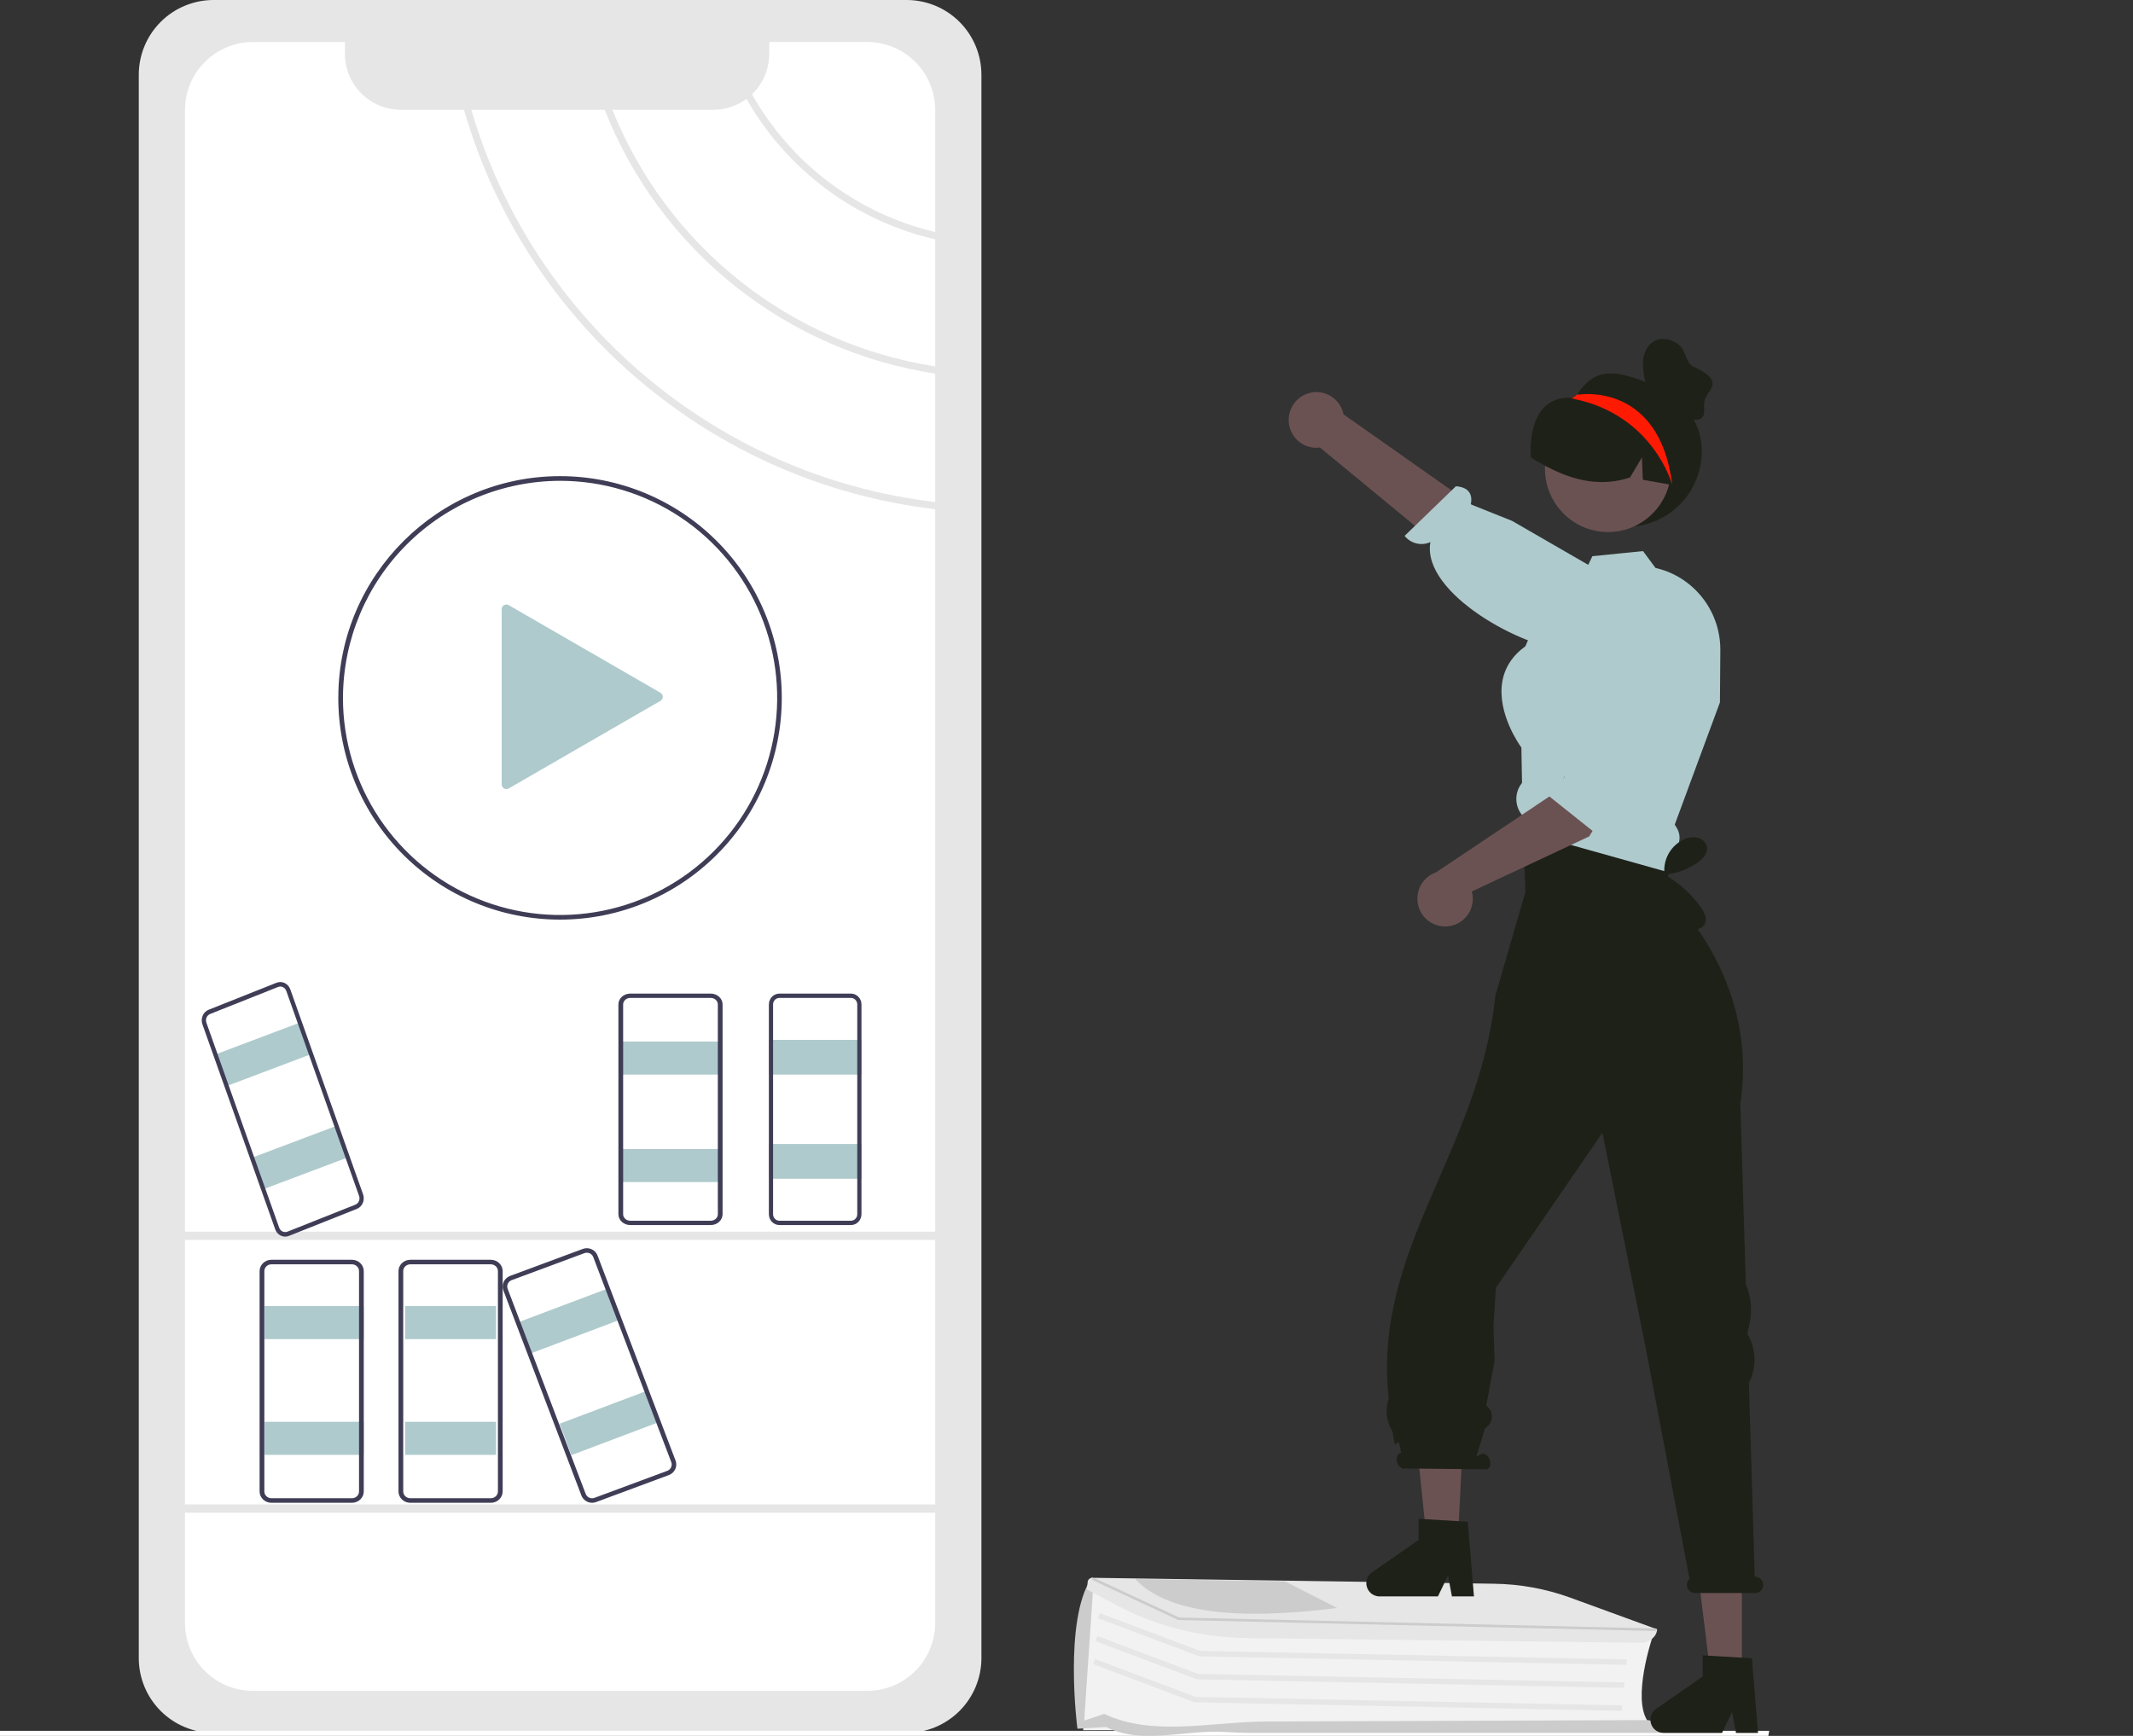<svg width="258" height="210" viewBox="0 0 258 210" fill="none" xmlns="http://www.w3.org/2000/svg">
<rect x="0" y="0" width="258" height="210" fill="#333333" stroke="none"/>
<g clip-path="url(#clip0_66_659)">
<path d="M25.82 0C23.425 0.003 21.129 0.956 19.435 2.649C17.741 4.343 16.788 6.64 16.786 9.036V200.596C16.788 202.992 17.741 205.288 19.435 206.982C21.129 208.676 23.425 209.629 25.82 209.632H109.674C112.069 209.629 114.366 208.676 116.059 206.982C117.753 205.288 118.706 202.992 118.709 200.596V9.036C118.706 6.64 117.753 4.343 116.06 2.649C114.366 0.956 112.069 0.003 109.674 0H25.82Z" fill="#E6E6E6"/>
<path d="M113.12 44.325V28.954C108.345 27.857 103.85 25.78 99.92 22.855C95.99 19.929 92.711 16.219 90.29 11.959C89.129 12.82 87.721 13.283 86.276 13.28H74.071C77.327 21.398 82.64 28.529 89.486 33.972C96.333 39.415 104.477 42.983 113.12 44.325Z" fill="white"/>
<path d="M113.12 28.073V13.305C113.12 12.225 112.908 11.155 112.494 10.157C112.081 9.159 111.476 8.252 110.712 7.489C109.948 6.725 109.041 6.119 108.043 5.706C107.045 5.292 105.976 5.08 104.895 5.08H93.046V6.506C93.047 7.421 92.862 8.326 92.503 9.167C92.144 10.008 91.618 10.768 90.957 11.399C93.298 15.559 96.476 19.189 100.291 22.059C104.106 24.928 108.474 26.976 113.12 28.072V28.073Z" fill="white"/>
<path d="M56.12 13.28H48.488C46.692 13.28 44.97 12.566 43.7 11.296C42.43 10.025 41.717 8.303 41.717 6.507V5.081H30.6C29.52 5.081 28.451 5.293 27.453 5.707C26.455 6.12 25.548 6.726 24.784 7.49C24.02 8.254 23.415 9.161 23.002 10.159C22.588 11.157 22.376 12.226 22.376 13.306V196.332C22.375 197.412 22.587 198.482 23 199.48C23.413 200.478 24.018 201.385 24.782 202.149C25.546 202.912 26.454 203.518 27.452 203.93C28.45 204.342 29.52 204.554 30.6 204.552H104.897C105.236 204.552 105.574 204.532 105.91 204.489C107.899 204.241 109.73 203.276 111.057 201.774C112.385 200.272 113.119 198.337 113.121 196.332V61.597C86.098 58.467 63.582 39.184 56.12 13.28Z" fill="white"/>
<path d="M73.145 13.28H57.012C64.437 38.704 86.567 57.619 113.12 60.736V45.201C104.247 43.844 95.884 40.182 88.869 34.58C81.854 28.979 76.432 21.634 73.144 13.28H73.145Z" fill="white"/>
<path d="M67.74 111.25C64.218 111.251 60.729 110.558 57.474 109.211C54.219 107.863 51.262 105.888 48.771 103.396C46.28 100.905 44.304 97.948 42.957 94.692C41.61 91.437 40.917 87.949 40.919 84.426C40.919 84.369 40.919 84.31 40.922 84.254C41.004 69.564 53.034 57.601 67.74 57.601C71.263 57.601 74.75 58.295 78.005 59.643C81.259 60.991 84.216 62.967 86.706 65.458C89.197 67.949 91.173 70.906 92.52 74.16C93.868 77.415 94.562 80.903 94.562 84.426C94.562 87.948 93.868 91.436 92.52 94.691C91.173 97.945 89.197 100.902 86.706 103.393C84.216 105.884 81.259 107.86 78.005 109.208C74.75 110.556 71.263 111.25 67.74 111.25ZM67.74 58.166C60.808 58.182 54.162 60.932 49.246 65.82C44.33 70.709 41.541 77.339 41.486 84.272C41.483 84.332 41.483 84.38 41.483 84.426C41.483 89.62 43.022 94.698 45.907 99.018C48.793 103.337 52.894 106.704 57.693 108.692C62.491 110.68 67.772 111.201 72.866 110.187C77.96 109.174 82.64 106.673 86.313 103C89.986 99.326 92.487 94.647 93.5 89.552C94.513 84.457 93.993 79.176 92.005 74.377C90.017 69.578 86.65 65.476 82.331 62.591C78.012 59.705 72.934 58.166 67.74 58.166Z" fill="#3F3D56"/>
<path d="M79.887 83.807L61.529 73.207C61.444 73.157 61.346 73.131 61.247 73.131C61.148 73.131 61.051 73.157 60.965 73.207C60.879 73.256 60.808 73.327 60.758 73.413C60.709 73.499 60.682 73.597 60.682 73.696V94.895C60.682 94.994 60.709 95.092 60.758 95.178C60.808 95.263 60.879 95.335 60.965 95.384C61.051 95.434 61.148 95.46 61.247 95.46C61.346 95.46 61.444 95.434 61.529 95.384L79.887 84.784C79.973 84.735 80.044 84.663 80.094 84.578C80.144 84.492 80.17 84.394 80.17 84.295C80.17 84.196 80.144 84.099 80.094 84.013C80.044 83.927 79.973 83.856 79.887 83.806L61.529 73.206C61.444 73.156 61.346 73.13 61.247 73.13C61.148 73.13 61.051 73.156 60.965 73.206C60.879 73.256 60.808 73.327 60.758 73.413C60.709 73.499 60.682 73.596 60.682 73.695V94.895C60.682 94.994 60.709 95.092 60.758 95.178C60.808 95.263 60.879 95.335 60.965 95.384C61.051 95.434 61.148 95.46 61.247 95.46C61.346 95.46 61.444 95.434 61.529 95.384L79.887 84.784C79.973 84.735 80.044 84.663 80.094 84.578C80.144 84.492 80.17 84.394 80.17 84.295C80.17 84.196 80.144 84.099 80.094 84.013C80.044 83.927 79.973 83.856 79.887 83.806V83.807Z" fill="#AECACD"/>
<path d="M213.888 210H0V209.384H214L213.888 210Z" fill="white"/>
</g>
<g clip-path="url(#clip1_66_659)">
<g clip-path="url(#clip2_66_659)">
<path d="M145.481 209.311C142.874 209.125 142.194 209.641 138.249 209.311H131.016L131.957 191.92L143.343 196.505L199.928 197.9L199.895 197.997C199.869 198.071 197.357 205.454 199.321 208.25L199.402 208.366L199.243 208.368L147.336 208.846C146.769 208.851 146.044 209.351 145.481 209.311Z" fill="#F2F2F2"/>
<path d="M148.416 209.538C143.379 209.178 138.163 211.146 133.81 208.925L130.33 209.136L130.321 209.107C130.294 209.026 128.65 196.031 131.973 190.992L132.119 190.771L132.233 191.964L131.138 208.152L133.566 207.338C139.463 210.127 146.476 208.285 153.226 208.259L199.159 208.089C200.121 208.086 200.923 208.746 200.948 209.562L200.951 209.641L151.191 209.638C150.263 209.637 149.338 209.604 148.416 209.538Z" fill="#CCCCCC"/>
<path d="M196.738 201.408L145.047 200.375L144.994 200.356L132.782 195.757L133.013 195.138L145.172 199.717L196.751 200.747L196.738 201.408Z" fill="#E6E6E6"/>
<path d="M196.462 204.189L144.771 203.156L144.719 203.137L132.506 198.538L132.737 197.919L144.897 202.498L196.475 203.528L196.462 204.189Z" fill="#E6E6E6"/>
<path d="M196.186 206.97L144.495 205.937L144.443 205.917L132.23 201.318L132.461 200.7L144.621 205.279L196.199 206.309L196.186 206.97Z" fill="#E6E6E6"/>
<path d="M148.773 198.08C143.981 197.755 139.308 196.43 135.053 194.19L131.47 192.281L131.564 191.337C131.59 191.198 131.666 191.075 131.778 190.989C131.889 190.904 132.028 190.863 132.168 190.874L132.484 190.878L180.69 191.591C183.846 191.63 186.972 192.2 189.939 193.277L200.443 197.109L200.437 197.164C200.349 198.053 199.457 198.741 198.405 198.728L150.921 198.169C150.203 198.161 149.487 198.131 148.773 198.08Z" fill="#E6E6E6"/>
<path d="M200.342 197.313L200.331 197.312L142.523 195.981L142.483 195.963L132.061 191.114L132.167 190.951L132.483 190.955L142.62 195.674L199.892 196.992L200.351 197.003L200.342 197.313Z" fill="#CCCCCC"/>
<path d="M155.401 191.295L154.668 191.284L138.101 191.038L137.316 191.027C141.101 195.076 149.471 196.089 161.739 194.521L155.401 191.295Z" fill="#CCCCCC"/>
<path d="M201.98 94.45L202.991 96.812L201.339 105.201L184.488 102.847L184.623 92.618L184.961 90.378L201.98 94.45Z" fill="#FFB6B6"/>
<path d="M210.686 203.167H206.968L205.199 188.76H210.686V203.167Z" fill="#6B5252"/>
<path d="M199.628 208.043C199.628 208.466 199.795 208.872 200.093 209.171C200.391 209.47 200.795 209.639 201.216 209.639H208.289L209.508 207.111L209.981 209.639H212.647L211.898 200.607L210.686 200.536L206.615 200.293L205.958 200.252V202.81L200.314 206.728C200.102 206.875 199.929 207.072 199.81 207.301C199.69 207.53 199.628 207.785 199.628 208.043Z" fill="#1E2118"/>
<path d="M176.324 186.651H172.607L170.42 165.441L177.405 165.021L176.324 186.651Z" fill="#6B5252"/>
<path d="M165.266 191.527C165.266 191.951 165.434 192.356 165.731 192.655C166.029 192.955 166.433 193.123 166.854 193.123H173.927L175.146 190.595L175.62 193.123H178.285L177.536 184.092L176.455 184.028L172.312 183.777L171.597 183.736V186.294L165.952 190.213C165.74 190.36 165.567 190.556 165.448 190.785C165.328 191.014 165.266 191.269 165.266 191.527Z" fill="#1E2118"/>
<path d="M212.264 190.743H212.25L211.535 167.318C211.997 166.421 212.232 165.423 212.218 164.413C212.204 163.403 211.942 162.412 211.455 161.529L211.352 161.343L211.618 160.107C211.959 158.519 211.802 156.863 211.17 155.368L210.503 133.516C212.886 118 201.53 107.881 201.53 107.881L202.573 99.748L184.205 100.168L184.518 107.881L180.865 120.488C178.943 139.303 166.007 151.129 167.973 169.121C167.978 169.173 167.97 169.225 167.951 169.273C167.752 169.883 167.681 170.528 167.745 171.166C167.808 171.805 168.005 172.422 168.32 172.98C168.402 173.122 168.458 173.278 168.487 173.44C168.892 176.594 168.944 172.604 169.481 175.731L169.377 175.784C169.001 175.914 168.839 176.438 169.016 176.953C169.193 177.468 169.642 177.78 170.018 177.65L179.837 177.755C180.213 177.625 180.375 177.102 180.197 176.586C180.02 176.071 179.572 175.759 179.196 175.889L178.585 176.2L179.607 172.84L179.965 172.504C180.137 172.343 180.27 172.145 180.355 171.925C180.44 171.705 180.474 171.469 180.455 171.233C180.436 170.998 180.364 170.771 180.245 170.567C180.126 170.364 179.963 170.19 179.767 170.059L180.785 164.6L180.641 160.471L180.939 155.787L193.823 137.029L199.035 162.939L204.36 191.004C204.235 191.117 204.142 191.259 204.089 191.419C204.035 191.578 204.023 191.748 204.054 191.913C204.103 192.144 204.23 192.35 204.414 192.497C204.598 192.644 204.827 192.722 205.062 192.718H212.29C212.442 192.717 212.591 192.682 212.727 192.614C212.863 192.547 212.981 192.448 213.073 192.327C213.164 192.206 213.227 192.065 213.256 191.916C213.285 191.766 213.279 191.612 213.238 191.465C213.177 191.254 213.049 191.069 212.873 190.939C212.697 190.808 212.483 190.74 212.264 190.743Z" fill="#1E2118"/>
<path d="M205.836 54.589C205.837 56.085 205.472 57.558 204.774 58.879C204.075 60.2 203.065 61.328 201.831 62.165C200.598 63.002 199.178 63.522 197.698 63.679C196.218 63.837 194.721 63.626 193.341 63.067C191.96 62.508 190.738 61.616 189.78 60.471C188.822 59.326 188.159 57.962 187.848 56.5C187.538 55.037 187.589 53.52 187.998 52.082C188.407 50.644 189.161 49.329 190.194 48.252L190.238 48.208C190.311 48.131 190.383 48.054 190.46 47.981L190.461 47.981L190.462 47.98L190.463 47.979L190.463 47.978C190.568 47.901 190.664 47.814 190.751 47.718C191.979 45.995 193.37 44.549 196.742 45.452C201.596 46.752 205.836 49.542 205.836 54.589Z" fill="#1E2118"/>
<path d="M155.88 50.678C155.86 51.167 155.946 51.654 156.133 52.106C156.32 52.558 156.604 52.963 156.964 53.292C157.324 53.622 157.751 53.868 158.216 54.014C158.681 54.16 159.172 54.202 159.654 54.136L183.107 73.475L186.69 67.149L162.51 50.129C162.346 49.321 161.894 48.602 161.239 48.108C160.583 47.613 159.769 47.377 158.952 47.445C158.135 47.513 157.371 47.879 156.805 48.475C156.239 49.071 155.91 49.855 155.88 50.678Z" fill="#6B5252"/>
<path d="M193.011 79.179C193.011 79.179 193.003 78.482 189.275 78.509C184.647 78.542 171.901 71.867 173.016 65.579C172.487 65.82 171.893 65.876 171.328 65.74C170.763 65.604 170.26 65.283 169.896 64.828L176.101 58.825C178.049 58.957 178.068 60.266 177.902 61.018L182.888 63.009L195.877 70.506L193.583 78.037L193.011 79.179Z" fill="#AECACD"/>
<path d="M194.502 64.365C198.713 64.365 202.128 60.935 202.128 56.703C202.128 52.472 198.713 49.042 194.502 49.042C190.29 49.042 186.876 52.472 186.876 56.703C186.876 60.935 190.29 64.365 194.502 64.365Z" fill="#6B5252"/>
<path d="M184.021 94.813C183.599 95.377 183.384 96.071 183.412 96.776C183.439 97.481 183.706 98.156 184.17 98.686C184.174 98.911 184.207 99.128 184.524 99.933C184.566 100.012 184.614 100.086 184.669 100.155C184.68 100.171 184.691 100.188 184.703 100.203C185.037 100.637 185.501 100.951 186.027 101.098L199.986 105.013L201.831 105.53L202.156 105.62L202.334 103.088C202.75 102.742 203.028 102.258 203.119 101.725C203.21 101.191 203.107 100.642 202.83 100.177L202.573 99.75L204.072 95.701L204.217 95.3L208.039 84.965L208.043 84.275L208.05 83.564L208.087 78.596C208.089 77.031 207.73 75.486 207.038 74.084C206.346 72.681 205.339 71.459 204.098 70.512C202.967 69.644 201.664 69.031 200.276 68.714L200.247 68.71L198.737 66.669L192.611 67.283L192.104 68.328L191.489 69.587L187.048 72.243L185.531 75.787L184.505 78.184C182.917 79.331 181.97 80.803 181.698 82.556C181.116 86.279 183.711 90.007 184.021 90.434L184.099 94.708L184.021 94.813Z" fill="#AECACD"/>
<path d="M202.482 58.712C202.413 58.701 202.344 58.687 202.275 58.675C201.085 58.464 199.896 58.255 198.71 58.039L198.601 55.339L197.164 57.758C193.887 58.851 190.82 58.233 187.935 56.87C186.984 56.416 186.061 55.905 185.171 55.339C184.878 50.771 186.716 47.846 190.136 48.153C190.261 48.164 190.351 48.036 190.46 47.981L190.461 47.981L190.463 47.98L190.463 47.979L190.464 47.978C190.649 47.89 190.838 47.806 191.027 47.729C192.508 47.148 194.123 47.001 195.684 47.305C197.245 47.609 198.688 48.352 199.845 49.447C202.173 51.68 203.221 55.368 202.482 58.712Z" fill="#1E2118"/>
<path d="M202.275 58.675C202.275 58.675 200.016 50.203 190.333 48.248C190.322 48.245 190.285 48.23 190.238 48.208C190.209 48.19 190.173 48.171 190.136 48.153C190.245 48.091 190.351 48.036 190.46 47.981L190.461 47.981L190.463 47.98L190.463 47.979L190.464 47.978C190.558 47.89 190.653 47.802 190.751 47.718L191.027 47.729C191.027 47.729 200.744 46.183 202.275 58.675Z" fill="#FF1B03"/>
<path d="M206 112.081C205.821 112.235 205.603 112.336 205.37 112.374C205.137 112.412 204.899 112.385 204.68 112.295C204.245 112.11 203.859 111.826 203.552 111.466C202.297 110.144 201.401 108.521 200.948 106.752L201.367 106.004C201.203 105.082 201.357 104.132 201.805 103.31C202.252 102.488 202.966 101.845 203.828 101.487C204.318 101.278 204.862 101.231 205.38 101.352C205.638 101.416 205.873 101.549 206.061 101.736C206.249 101.923 206.384 102.158 206.45 102.416C206.611 103.216 205.948 103.938 205.277 104.398C204.107 105.195 202.754 105.682 201.346 105.811C203.068 106.786 204.557 108.129 205.708 109.744C205.974 110.081 206.171 110.468 206.286 110.882C206.341 111.09 206.343 111.309 206.294 111.518C206.244 111.727 206.143 111.92 206 112.081Z" fill="#1E2118"/>
<path d="M175.116 112.063C175.601 112.018 176.07 111.867 176.491 111.621C176.912 111.374 177.273 111.038 177.551 110.636C177.828 110.234 178.014 109.775 178.096 109.293C178.178 108.811 178.154 108.316 178.025 107.844L192.22 101.187L200.766 87.297L194.049 84.572L188.284 95.765L173.692 105.535C172.917 105.805 172.268 106.351 171.867 107.069C171.467 107.788 171.342 108.63 171.518 109.434C171.693 110.239 172.157 110.951 172.82 111.435C173.483 111.92 174.3 112.143 175.116 112.063Z" fill="#6B5252"/>
<path d="M206.038 73.991C206.038 73.991 207.711 74.54 205.875 77.8C204.405 80.41 197.244 95.445 194.321 98.397C194.629 98.892 194.764 99.476 194.705 100.057C194.646 100.637 194.396 101.181 193.995 101.604L187.248 96.224C187.119 94.268 188.408 94.074 189.171 94.14L190.724 88.612L196.138 74.977L204.836 73.573L206.038 73.991Z" fill="#AECACD"/>
<path d="M206.184 48.435C206.503 47.139 208.817 46.182 204.853 44.373C203.891 43.934 203.931 42.422 203.117 41.744C202.303 41.067 201.111 40.753 200.165 41.227C199.32 41.649 198.844 42.606 198.743 43.548C198.694 44.497 198.803 45.447 199.066 46.36L198.989 46.473C200.559 47.68 202.129 48.888 203.7 50.095C204.277 50.539 205.031 51.003 205.678 50.67C206.41 50.293 205.986 49.237 206.184 48.435Z" fill="#1E2118"/>
</g>
<path d="M44 158H32V162H44V158Z" fill="#AECACD"/>
<path d="M44 172H32V176H44V172Z" fill="#AECACD"/>
<path d="M114 149H22V150H114V149Z" fill="#E6E6E6"/>
<path d="M114 182H22V183H114V182Z" fill="#E6E6E6"/>
<path d="M42.568 181.8H32.832C32.452 181.8 32.088 181.655 31.82 181.397C31.551 181.14 31.4 180.79 31.4 180.426V153.774C31.4 153.41 31.551 153.06 31.82 152.803C32.088 152.545 32.452 152.4 32.832 152.4H42.568C42.948 152.4 43.312 152.545 43.58 152.803C43.849 153.06 43.999 153.41 44 153.774V180.426C43.999 180.79 43.849 181.14 43.58 181.397C43.312 181.655 42.948 181.8 42.568 181.8ZM32.832 152.95C32.604 152.95 32.386 153.037 32.224 153.191C32.063 153.346 31.973 153.555 31.973 153.774V180.426C31.973 180.645 32.063 180.854 32.224 181.009C32.386 181.163 32.604 181.25 32.832 181.25H42.568C42.796 181.25 43.014 181.163 43.175 181.009C43.336 180.854 43.427 180.645 43.427 180.426V153.774C43.427 153.555 43.336 153.346 43.175 153.191C43.014 153.037 42.796 152.95 42.568 152.95H32.832Z" fill="#3F3D56"/>
<path d="M60 158H49V162H60V158Z" fill="#AECACD"/>
<path d="M60 172H49V176H60V172Z" fill="#AECACD"/>
<path d="M59.368 181.8H49.632C49.252 181.8 48.888 181.655 48.62 181.397C48.351 181.14 48.2 180.79 48.2 180.426V153.774C48.2 153.41 48.351 153.06 48.62 152.803C48.888 152.545 49.252 152.4 49.632 152.4H59.368C59.748 152.4 60.112 152.545 60.38 152.803C60.648 153.06 60.8 153.41 60.8 153.774V180.426C60.8 180.79 60.648 181.14 60.38 181.397C60.112 181.655 59.748 181.8 59.368 181.8ZM49.632 152.95C49.404 152.95 49.186 153.037 49.025 153.191C48.864 153.346 48.773 153.555 48.773 153.774V180.426C48.773 180.645 48.864 180.854 49.025 181.009C49.186 181.163 49.404 181.25 49.632 181.25H59.368C59.596 181.25 59.814 181.163 59.975 181.009C60.136 180.854 60.227 180.645 60.227 180.426V153.774C60.227 153.555 60.136 153.346 59.975 153.191C59.814 153.037 59.596 152.95 59.368 152.95H49.632Z" fill="#3F3D56"/>
<path d="M87 126H75V130H87V126Z" fill="#AECACD"/>
<path d="M87 139H75V143H87V139Z" fill="#AECACD"/>
<path d="M85.968 148.2H76.232C75.852 148.2 75.488 148.062 75.22 147.816C74.951 147.571 74.8 147.238 74.8 146.892V121.508C74.8 121.161 74.951 120.829 75.22 120.584C75.488 120.338 75.852 120.2 76.232 120.2H85.968C86.348 120.2 86.712 120.338 86.98 120.584C87.249 120.829 87.4 121.161 87.4 121.508V146.892C87.4 147.238 87.249 147.571 86.98 147.816C86.712 148.062 86.348 148.2 85.968 148.2ZM76.232 120.723C76.004 120.724 75.786 120.806 75.625 120.954C75.464 121.101 75.373 121.3 75.373 121.508V146.892C75.373 147.1 75.464 147.299 75.625 147.446C75.786 147.594 76.004 147.676 76.232 147.677H85.968C86.196 147.676 86.414 147.594 86.575 147.446C86.737 147.299 86.827 147.1 86.827 146.892V121.508C86.827 121.3 86.737 121.101 86.575 120.954C86.414 120.806 86.196 120.724 85.968 120.723H76.232Z" fill="#3F3D56"/>
<path d="M104.2 125.8H93V130H104.2V125.8Z" fill="#AECACD"/>
<path d="M104.2 138.4H93V142.6H104.2V138.4Z" fill="#AECACD"/>
<path d="M102.927 148.2H94.273C93.935 148.2 93.612 148.062 93.373 147.816C93.135 147.571 93 147.238 93 146.892V121.508C93 121.161 93.135 120.829 93.373 120.584C93.612 120.338 93.935 120.2 94.273 120.2H102.927C103.265 120.2 103.588 120.338 103.827 120.584C104.065 120.829 104.2 121.161 104.2 121.508V146.892C104.2 147.238 104.065 147.571 103.827 147.816C103.588 148.062 103.265 148.2 102.927 148.2ZM94.273 120.723C94.07 120.724 93.876 120.806 93.733 120.954C93.59 121.101 93.509 121.3 93.509 121.508V146.892C93.509 147.1 93.59 147.299 93.733 147.446C93.876 147.594 94.07 147.676 94.273 147.677H102.927C103.13 147.676 103.324 147.594 103.467 147.446C103.61 147.299 103.691 147.1 103.691 146.892V121.508C103.691 121.3 103.61 121.101 103.467 120.954C103.324 120.806 103.13 120.724 102.927 120.723H94.273Z" fill="#3F3D56"/>
<path d="M73.388 155.926L62.758 159.936L64.18 163.734L74.81 159.724L73.388 155.926Z" fill="#AECACD"/>
<path d="M78.033 168.334L67.69 172.235L69.112 176.034L79.455 172.132L78.033 168.334Z" fill="#AECACD"/>
<path d="M71.616 181.8C71.335 181.799 71.061 181.714 70.83 181.556C70.599 181.398 70.422 181.174 70.323 180.914L60.888 156.113C60.759 155.774 60.772 155.398 60.924 155.068C61.075 154.739 61.353 154.482 61.696 154.354L70.497 151.087C70.667 151.024 70.847 150.995 71.029 151.001C71.21 151.007 71.389 151.048 71.554 151.122C71.72 151.196 71.869 151.302 71.993 151.433C72.117 151.564 72.213 151.718 72.277 151.885L81.712 176.687C81.841 177.026 81.828 177.401 81.676 177.731C81.525 178.061 81.247 178.318 80.904 178.445L72.103 181.712C71.948 181.77 71.783 181.8 71.616 181.8ZM70.984 151.546C70.884 151.546 70.785 151.564 70.691 151.599L61.89 154.865C61.685 154.942 61.518 155.096 61.427 155.294C61.336 155.492 61.328 155.717 61.406 155.921L70.841 180.722C70.879 180.823 70.937 180.915 71.011 180.993C71.086 181.072 71.175 181.135 71.274 181.18C71.374 181.224 71.481 181.249 71.59 181.253C71.698 181.256 71.807 181.239 71.909 181.201L80.71 177.934C80.915 177.857 81.082 177.703 81.173 177.505C81.264 177.308 81.272 177.082 81.195 176.879L71.76 152.077C71.7 151.922 71.594 151.787 71.455 151.692C71.317 151.597 71.152 151.546 70.984 151.546Z" fill="#3F3D56"/>
<path d="M36.199 123.734L25.856 127.635L27.278 131.434L37.621 127.532L36.199 123.734Z" fill="#AECACD"/>
<path d="M40.844 136.142L30.502 140.044L31.923 143.842L42.266 139.941L40.844 136.142Z" fill="#AECACD"/>
<path d="M34.495 149.6C34.233 149.599 33.977 149.514 33.761 149.356C33.545 149.198 33.38 148.974 33.288 148.714L24.482 123.913C24.362 123.574 24.374 123.198 24.515 122.868C24.657 122.539 24.916 122.282 25.236 122.154L33.45 118.887C33.609 118.824 33.778 118.795 33.947 118.801C34.116 118.807 34.283 118.848 34.437 118.922C34.592 118.996 34.731 119.102 34.846 119.233C34.962 119.364 35.052 119.518 35.112 119.685L43.918 144.487C44.038 144.826 44.026 145.201 43.885 145.531C43.743 145.861 43.484 146.118 43.164 146.245L34.95 149.512C34.804 149.57 34.65 149.6 34.495 149.6ZM33.904 119.346C33.811 119.346 33.719 119.364 33.632 119.399L25.418 122.665C25.226 122.742 25.07 122.896 24.985 123.094C24.9 123.292 24.893 123.517 24.965 123.721L33.771 148.522C33.807 148.623 33.861 148.715 33.93 148.794C34 148.872 34.083 148.935 34.176 148.98C34.269 149.024 34.368 149.049 34.47 149.053C34.572 149.056 34.673 149.039 34.768 149.001L42.982 145.734C43.174 145.657 43.33 145.503 43.415 145.305C43.499 145.108 43.507 144.882 43.435 144.679L34.629 119.878C34.573 119.722 34.474 119.587 34.345 119.492C34.215 119.397 34.062 119.346 33.904 119.346Z" fill="#3F3D56"/>
</g>
<defs>
<clipPath id="clip0_66_659">
<rect width="214" height="210" fill="white"/>
</clipPath>
<clipPath id="clip1_66_659">
<rect width="240" height="194" fill="white" transform="translate(18 16)"/>
</clipPath>
<clipPath id="clip2_66_659">
<rect width="220" height="169" fill="white" transform="translate(18 41)"/>
</clipPath>
</defs>
</svg>
